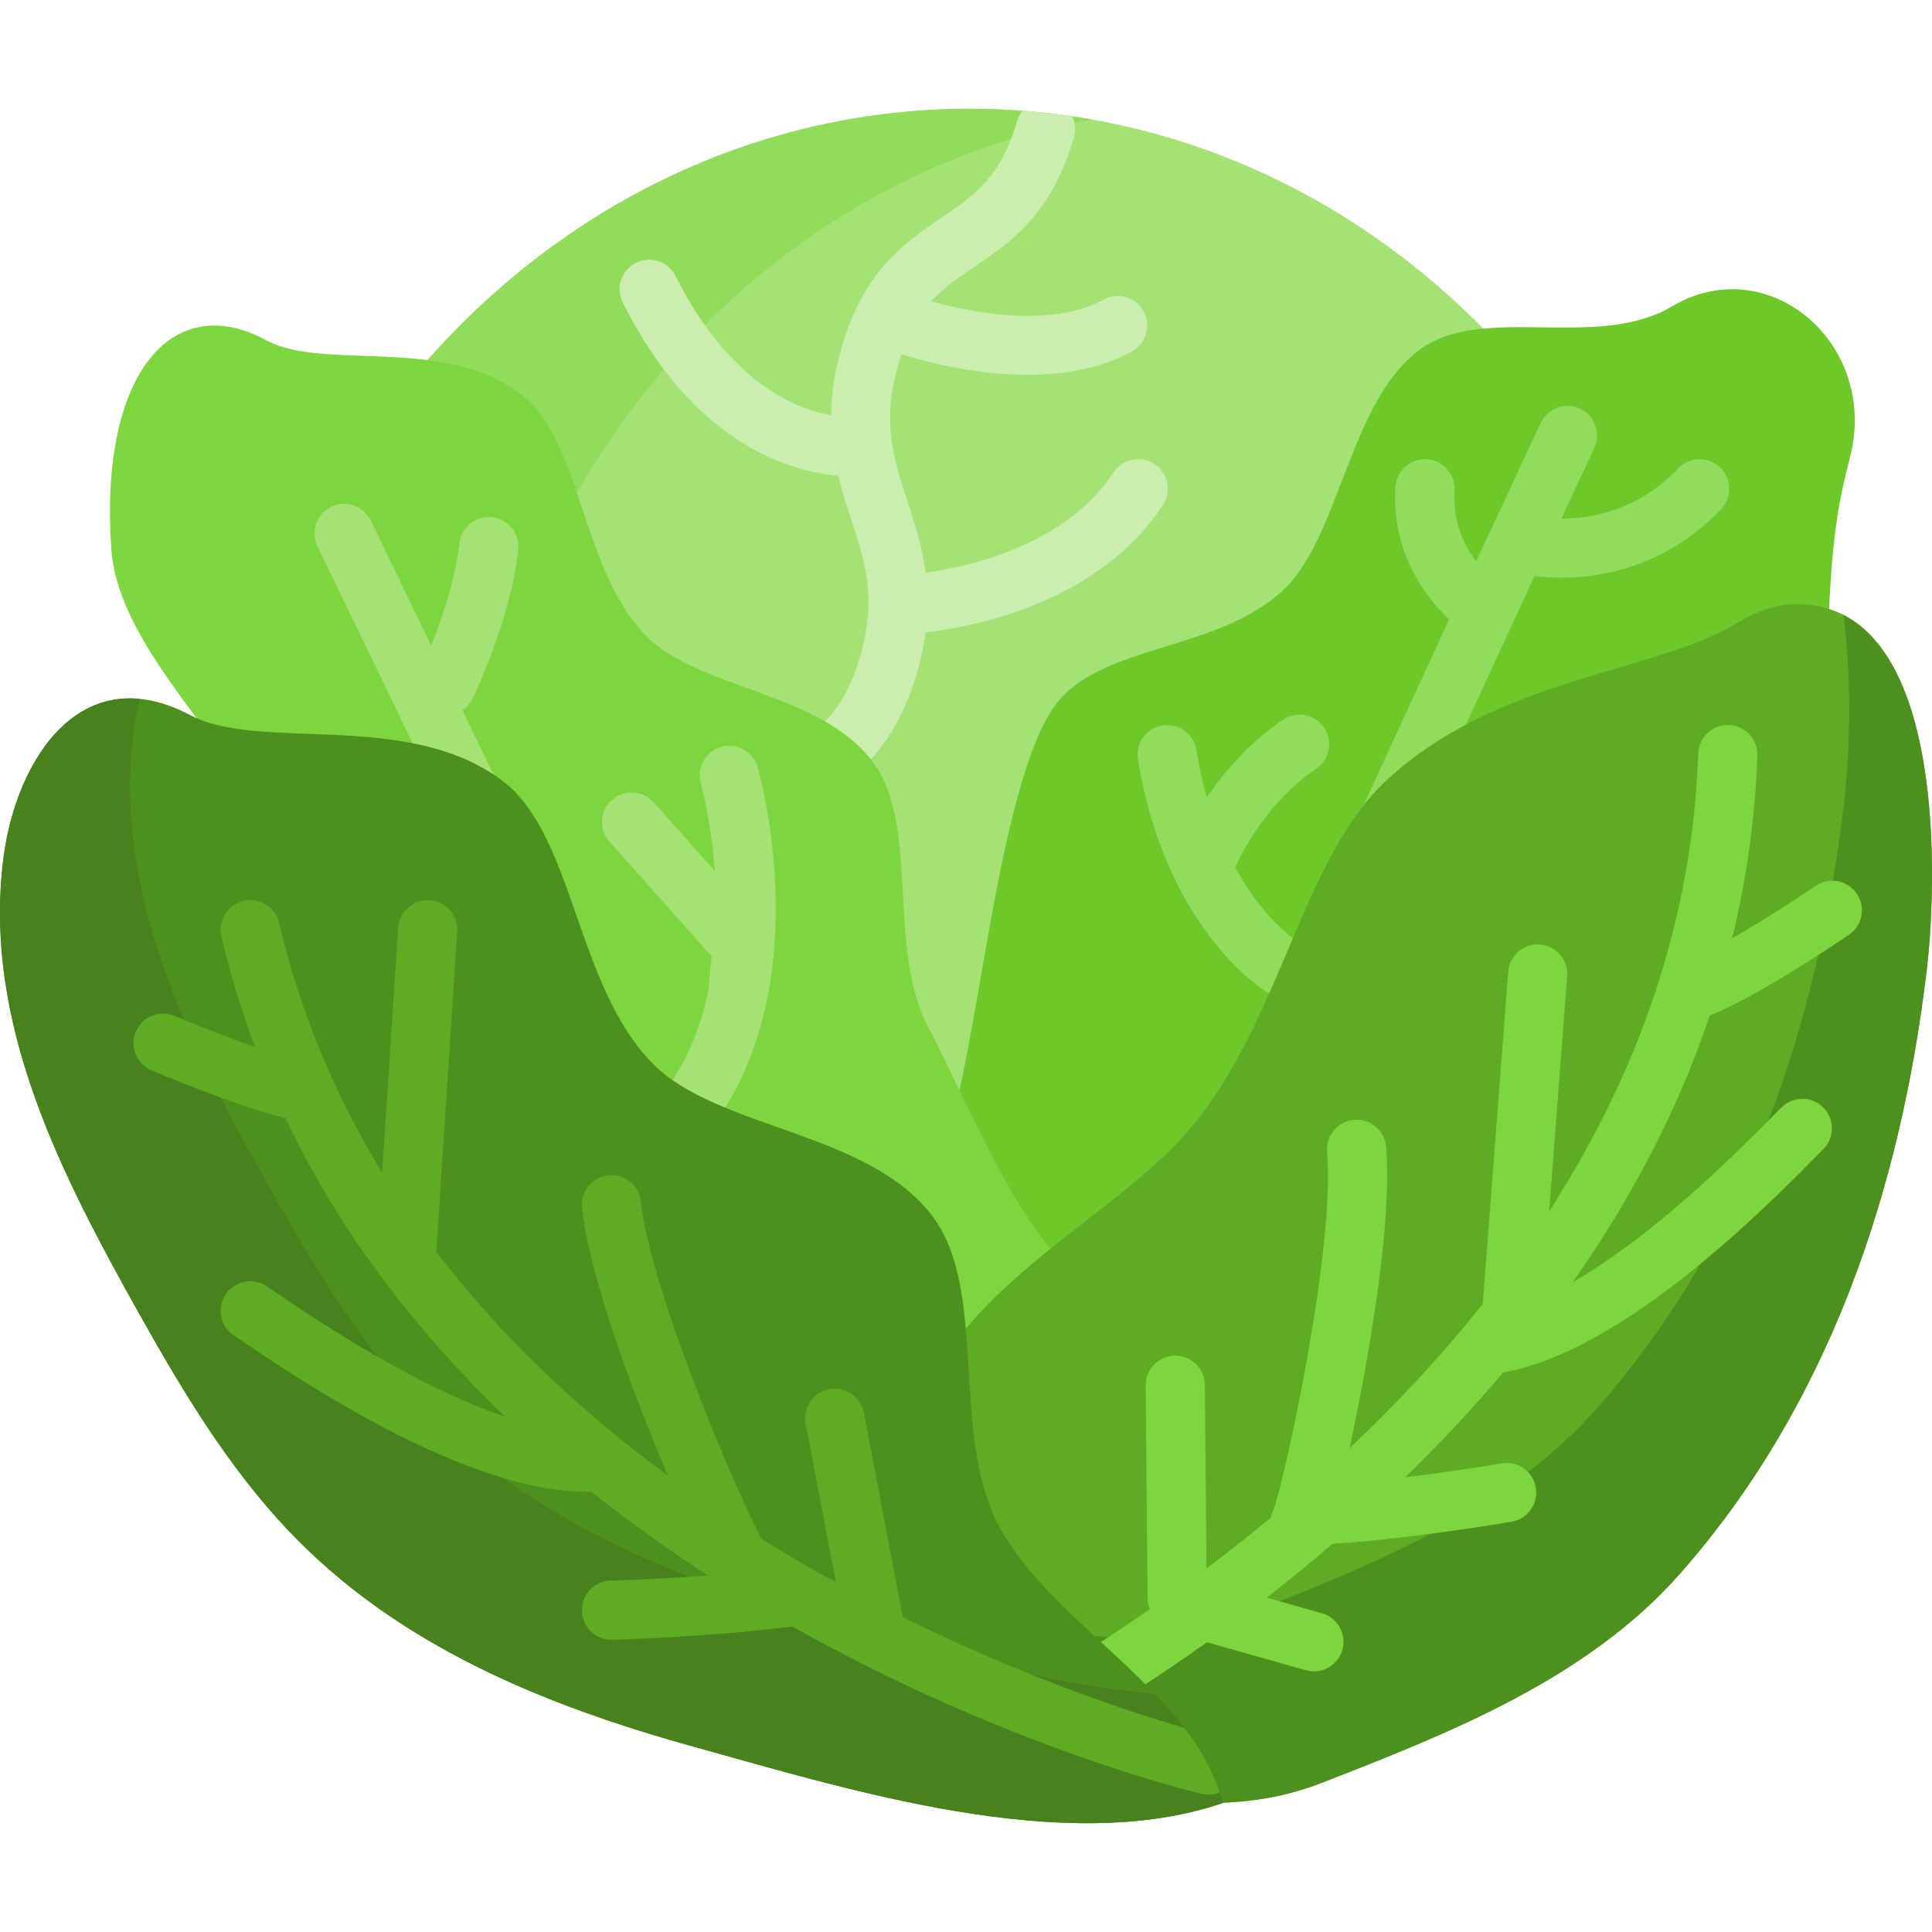 <?xml version="1.0" encoding="iso-8859-1"?>
<!-- Generator: Adobe Illustrator 19.0.0, SVG Export Plug-In . SVG Version: 6.00 Build 0)  -->
<svg version="1.1" id="Capa_1" xmlns="http://www.w3.org/2000/svg" xmlns:xlink="http://www.w3.org/1999/xlink" x="0px" y="0px"
	 viewBox="0 0 512 512" style="enable-background:new 0 0 512 512;" xml:space="preserve">
<path style="fill:#A4E276;" d="M456.201,244.875c0,119.322-89.146,216.046-199.124,216.046
	c-109.967,0-199.114-96.724-199.114-216.046S147.11,28.829,257.077,28.829c4.672,0,9.302,0.178,13.891,0.523
	c4.411,0.324,8.78,0.815,13.107,1.453C381.28,45.092,456.201,135.493,456.201,244.875z"/>
<path style="fill:#91DC5A;" d="M289.479,458.068c-10.546,1.881-21.364,2.853-32.402,2.853
	c-109.967,0-199.114-96.724-199.114-216.046S147.11,28.829,257.077,28.829c4.672,0,9.302,0.178,13.891,0.523
	c4.411,0.324,8.78,0.815,13.107,1.453c1.808,0.261,3.606,0.554,5.393,0.878c-94.55,16.786-166.701,105.849-166.701,213.193
	C122.767,352.229,194.918,441.281,289.479,458.068z"/>
<path style="fill:#C9EEAE;" d="M308.188,133.831c-17.434,26.486-51.351,32.464-62.901,33.76c-0.439,3.407-1.181,7.013-2.31,10.86
	c-6,20.455-16.818,27.771-26.371,34.241c-8.769,5.937-15.699,10.619-20.099,25.66c-4.526,15.417-1.338,25.137,2.352,36.394
	c3.93,11.999,8.393,25.597,2.509,45.686c-1.003,3.418-4.129,5.634-7.526,5.634c-0.732,0-1.474-0.105-2.205-0.324
	c-4.16-1.212-6.533-5.571-5.32-9.72c4.515-15.417,1.338-25.137-2.352-36.394c-3.94-11.999-8.393-25.608-2.508-45.686
	c6-20.455,16.818-27.771,26.371-34.241c8.769-5.937,15.689-10.619,20.099-25.66c4.515-15.406,1.338-25.127-2.352-36.384
	c-1.202-3.658-2.446-7.463-3.439-11.55c-12.574-1.139-38.339-8.341-57.111-45.958c-1.934-3.878-0.366-8.581,3.512-10.515
	c3.867-1.934,8.581-0.366,10.515,3.512c13.901,27.865,31.44,35.13,41.182,36.938c0.063-5.435,0.868-11.414,2.833-18.114
	c5.989-20.444,16.818-27.771,26.36-34.231c8.769-5.937,15.699-10.619,20.11-25.66c0.303-1.024,0.794-1.944,1.432-2.728
	c4.411,0.324,8.78,0.815,13.107,1.453c0.847,1.704,1.077,3.711,0.502,5.686c-5.989,20.455-16.818,27.771-26.36,34.231
	c-4.275,2.895-8.1,5.487-11.424,9.125c8.309,2.362,30.97,7.599,45.624-0.439c3.794-2.09,8.56-0.7,10.64,3.094
	c2.08,3.794,0.7,8.56-3.094,10.64c-8.477,4.662-18.354,6.188-27.688,6.188c-16.044,0-30.468-4.526-33.363-5.487
	c-0.272,0.815-0.544,1.662-0.805,2.54c-4.515,15.417-1.327,25.137,2.362,36.394c1.892,5.77,3.909,11.926,4.829,18.992
	c10.661-1.453,36.896-6.961,49.794-26.548c2.383-3.616,7.243-4.62,10.86-2.237C309.568,125.355,310.571,130.225,308.188,133.831z"/>
<path style="fill:#6DC82A;" d="M443.201,81.127c25.368-14.956,54.812,9.861,47.072,40.04c-1.374,5.36-2.534,10.443-3.269,15.171
	c-5.381,34.588,1.272,73.972-16.816,96.122c-19.412,23.769-56.956,19.285-82.627,30.672c-28.146,12.484-65.005,87.846-89.751,87.979
	c-42.894,0.23-62.185-22.402-47.94-48.4c8.692-15.864,13.879-95.179,30.099-116.259c12.255-15.927,43.284-13.749,60.53-30.496
	c14.628-14.206,17.237-49.805,35.85-63.366c16.408-11.954,45.746-0.084,65.516-10.708C442.307,81.643,442.752,81.392,443.201,81.127
	z"/>
<g>
	<path style="fill:#91DC5A;" d="M455.828,123.834c-3.143-2.978-8.105-2.844-11.082,0.299c-11.01,11.621-24.059,13.344-30.976,13.317
		l8.731-18.723c1.83-3.924,0.133-8.589-3.791-10.418c-3.923-1.829-8.587-0.133-10.418,3.791l-17.109,36.69
		c-3.014-3.995-6.242-10.332-5.734-18.797c0.259-4.322-3.033-8.036-7.355-8.295c-4.321-0.283-8.036,3.033-8.295,7.355
		c-1.105,18.418,9.127,30.335,14.226,35.085l-23.34,50.737c-1.83,3.924-0.133,8.589,3.791,10.418
		c1.071,0.501,2.199,0.737,3.308,0.737c2.952,0,5.779-1.677,7.11-4.528l31.802-68.884c1.14,0.174,3.65,0.482,7.098,0.482
		c9.909,0,27.521-2.549,42.333-18.185C459.104,131.773,458.97,126.812,455.828,123.834z"/>
	<path style="fill:#91DC5A;" d="M339.977,190.75c-9.21,6.285-15.781,14.101-20.144,20.573c-1.094-3.854-2.046-8.047-2.789-12.611
		c-0.696-4.273-4.726-7.169-8.997-6.476c-4.273,0.696-7.172,4.724-6.476,8.997c7.288,44.74,32.766,60.789,33.847,61.449
		c1.282,0.784,2.703,1.158,4.107,1.158c2.642,0,5.225-1.326,6.7-3.737c2.259-3.694,1.125-8.502-2.568-10.76
		c-0.536-0.341-8.816-5.777-16.293-19.401c0.039-0.088,0.09-0.166,0.126-0.255c0.063-0.157,6.485-15.859,21.327-25.986
		c3.576-2.441,4.498-7.318,2.057-10.894C348.431,189.231,343.552,188.312,339.977,190.75z"/>
</g>
<path style="fill:#7ED63E;" d="M294.908,334.172c-45.178,58.747-70.11-6.3-95.606-8.951c-32.181-3.346-67.909,6.676-89.567-11.313
	c-23.241-19.306-21.807-60.259-34.114-87.226c-13.492-29.566-44.217-54.379-46.111-81.151C26.227,99.126,45.65,76.626,70.569,90.18
	c15.206,8.271,47.296-1.477,67.836,14.568c15.519,12.122,15.74,45.859,32.37,63.322c14.106,14.813,47.019,15.087,60.818,34.259
	c12.164,16.901,3.354,49.502,14.537,70.138C256.154,290.968,280.626,352.743,294.908,334.172z"/>
<g>
	<path style="fill:#A4E276;" d="M130.848,205.416c-0.036-0.079-0.072-0.159-0.11-0.238l-8.203-16.98
		c1.194-0.78,2.194-1.887,2.834-3.277c10.795-23.476,11.94-38.896,11.983-39.541c0.29-4.306-2.957-8.02-7.262-8.329
		c-4.328-0.306-8.051,2.94-8.378,7.242c-0.009,0.116-0.861,10.386-7.447,26.785l-16.001-33.12
		c-1.883-3.898-6.567-5.532-10.469-3.648c-3.898,1.883-5.531,6.57-3.648,10.469l32.418,67.1l14.681,33.177
		c1.295,2.928,4.164,4.669,7.172,4.669c1.06,0,2.136-0.216,3.168-0.673c3.959-1.752,5.749-6.381,3.996-10.341L130.848,205.416z"/>
	<path style="fill:#A4E276;" d="M191.123,197.942c-4.16,1.184-6.575,5.518-5.396,9.681c0.06,0.21,2.713,9.829,3.727,23.213
		l-16.227-18.206c-2.88-3.233-7.835-3.516-11.068-0.635c-3.232,2.881-3.516,7.836-0.635,11.068l27.062,30.36l-0.908,9.301
		c-1.72,8.058-4.627,16.063-9.277,23.279c-2.344,3.638-1.296,8.49,2.343,10.836c1.314,0.847,2.784,1.25,4.239,1.25
		c2.575,0,5.098-1.268,6.597-3.593c24.16-37.491,9.847-88.997,9.226-91.172C199.615,199.166,195.285,196.755,191.123,197.942z"/>
</g>
<path style="fill:#5EAC24;" d="M225.665,455.631c39.158,9.932,84.654,32.365,124.438,16.9
	c33.828-13.149,70.476-27.566,95.073-55.443c39.493-44.758,58.413-101.512,65.392-159.694c2.93-24.425,5.268-97.846-34.856-97.295
	c-5.507,0.075-10.861,2.241-15.504,5.068c-21.6,13.153-63.124,14.216-92.65,41.506c-21.676,20.034-27.284,59.764-49.304,88.902
	c-18.418,24.371-55.837,39.813-72.359,71.361C231.549,394.33,237.212,422.306,225.665,455.631z"/>
<path style="fill:#4E901E;" d="M510.563,257.397c-6.972,58.177-25.89,114.932-65.389,159.688
	c-24.594,27.876-61.239,42.3-95.073,55.449c-39.781,15.459-85.279-6.972-124.433-16.901c4.285-12.365,6.198-23.988,7.651-35.13
	c31.409,9.846,64.751,19.817,94.832,8.132c33.834-13.149,70.479-27.573,95.073-55.449c39.499-44.756,58.417-101.511,65.389-159.688
	c1.296-10.808,2.477-31.2-0.094-50.536C515.256,176.643,513.144,235.938,510.563,257.397z"/>
<path style="fill:#7ED63E;" d="M492.065,236.836c-2.436-3.579-7.313-4.504-10.891-2.066c-4.145,2.822-13.632,9.031-22.135,13.887
	c3.876-15.927,6.121-32.104,6.681-48.414c0.149-4.327-3.238-7.955-7.564-8.104c-4.284-0.178-7.955,3.238-8.104,7.564
	c-1.017,29.57-7.922,58.706-20.524,86.596c-5.284,11.694-11.653,23.306-18.975,34.683l4.77-62.251c0.33-4.317-2.9-8.084-7.217-8.416
	c-4.326-0.326-8.085,2.9-8.416,7.217l-6.72,87.674c-0.008,0.109-0.004,0.214-0.008,0.322
	c-11.116,14.006-23.132,26.768-35.318,38.266c1.242-5.753,2.465-11.857,3.576-17.868c3.558-19.244,7.505-45.626,6.096-62.021
	c-0.37-4.314-4.159-7.509-8.482-7.139c-4.314,0.37-7.51,4.168-7.139,8.482c2.206,25.675-11.233,86.691-14.18,94.83
	c-0.377,0.691-0.635,1.429-0.79,2.185c-5.747,4.752-11.435,9.208-16.994,13.382l-0.431-48.613c-0.039-4.305-3.541-7.77-7.838-7.77
	c-0.023,0-0.047,0-0.07,0c-4.329,0.039-7.808,3.58-7.77,7.908l0.499,56.26c0.009,1.07,0.234,2.089,0.631,3.015
	c-31.298,21.673-55.369,32.936-55.84,33.153c-3.931,1.81-5.65,6.466-3.842,10.397c1.321,2.872,4.159,4.564,7.126,4.564
	c1.096,0,2.21-0.232,3.272-0.719c2.104-0.968,29.734-13.871,64.382-38.63l26.216,7.421c0.715,0.202,1.432,0.298,2.14,0.298
	c3.419,0,6.561-2.254,7.539-5.706c1.179-4.165-1.242-8.499-5.408-9.679l-14.653-4.148c5.733-4.463,11.571-9.221,17.444-14.275
	c21.12-1.366,46.362-5.66,47.472-5.85c4.268-0.731,7.134-4.782,6.404-9.049c-0.731-4.267-4.769-7.128-9.049-6.404
	c-0.179,0.03-11.783,2.004-25.558,3.686c8.837-8.593,17.568-17.854,25.948-27.786c21.599-3.843,49.3-22.895,82.423-56.718
	c0.899-0.918,1.828-1.867,2.098-2.119c3.214-2.876,3.5-7.814,0.633-11.043c-2.873-3.237-7.828-3.534-11.067-0.66
	c-0.541,0.48-1.228,1.178-2.866,2.852c-22.492,22.968-39.744,36.274-52.788,43.779c10.723-15.279,19.821-31.084,27.04-47.058
	c3.53-7.813,6.63-15.721,9.319-23.706c0.253-0.073,0.506-0.158,0.756-0.257c12.427-4.971,35.147-20.408,36.109-21.063
	C493.577,245.29,494.502,240.414,492.065,236.836z"/>
<path style="fill:#4E901E;" d="M324.086,477.801c-41.882,14.403-99.013-3.491-139.829-14.79
	c-40-11.058-79.259-26.987-108.326-57.926c-15.616-16.629-27.5-36.363-38.663-56.264c-20.915-37.272-41.976-77.67-36.342-121.506
	c3.334-25.942,20.486-53.118,49.501-37.795c18.573,9.815,57.685-1.568,82.792,17.445c18.971,14.361,19.357,54.174,39.708,74.848
	c17.257,17.528,57.403,17.978,74.304,40.648c14.894,19.995,4.264,58.428,17.978,82.823c10.964,19.514,34.461,34.105,48.655,52.627
	c4.066,5.299,7.369,10.923,9.396,17.068C323.563,475.909,323.835,476.85,324.086,477.801z"/>
<path style="fill:#47821C;" d="M324.086,477.801c-41.882,14.403-99.013-3.491-139.829-14.79
	c-40-11.058-79.259-26.987-108.326-57.926c-15.616-16.629-27.5-36.363-38.663-56.264c-20.915-37.272-41.976-77.67-36.342-121.506
	c2.78-21.657,15.197-44.181,36.112-42.101c-0.7,2.864-1.244,5.759-1.62,8.654c-5.634,43.836,15.427,84.234,36.342,121.506
	c11.163,19.901,23.047,39.635,38.663,56.264c29.067,30.938,68.326,46.867,108.326,57.926c25.346,7.013,56.975,16.577,87.338,19.368
	c2.78,2.906,5.404,5.885,7.776,8.978c4.066,5.299,7.369,10.923,9.396,17.068C323.563,475.909,323.835,476.85,324.086,477.801z"/>
<path style="fill:#5EAC24;" d="M323.26,474.979c-0.951,0.408-1.986,0.627-3.052,0.627c-0.606,0-1.212-0.063-1.829-0.209
	c-2.937-0.711-52.574-12.867-108.42-44.38c-20.977,2.791-46.575,3.512-47.704,3.543h-0.22c-4.233,0-7.714-3.366-7.829-7.63
	c-0.115-4.327,3.292-7.923,7.62-8.048c0.188,0,11.947-0.334,25.785-1.38c-10.348-6.7-20.716-14.079-30.876-22.179
	c-0.366,0.01-0.721,0.021-1.087,0.021c-21.866,0-52.386-13.274-90.829-39.53c-1.077-0.732-2.184-1.484-2.488-1.672
	c-3.731-2.185-4.975-6.972-2.791-10.713c2.185-3.731,7.013-4.986,10.745-2.801c0.627,0.366,1.432,0.92,3.366,2.237
	c26.548,18.134,46.073,27.803,60.33,32.621c-12.093-11.55-22.984-23.768-32.454-36.436c-0.157-0.188-0.293-0.387-0.439-0.585
	c-0.941-1.286-1.902-2.561-2.822-3.846c-8.759-12.239-16.295-25.022-22.598-38.265c-13.703-3.47-34.555-12.292-35.516-12.699
	c-3.993-1.693-5.853-6.292-4.16-10.274c1.693-3.993,6.292-5.843,10.274-4.16c4.118,1.746,12.919,5.299,21.354,8.247
	c-3.596-9.574-6.585-19.336-8.926-29.287c-0.983-4.223,1.631-8.435,5.843-9.428c4.202-0.993,8.435,1.62,9.428,5.832
	c5.456,23.225,14.633,45.425,27.311,66.204l4.244-64.918c0.282-4.317,4.045-7.588,8.33-7.317c4.327,0.282,7.599,4.014,7.317,8.341
	l-5.54,84.819c9.491,12.438,20.434,24.416,32.632,35.694c9.25,8.571,18.918,16.441,28.733,23.653
	c-1.568-3.711-3.136-7.515-4.641-11.288c-7.254-18.176-16.274-43.282-18.103-59.63c-0.481-4.306,2.623-8.184,6.93-8.665
	c4.285-0.47,8.174,2.624,8.654,6.93c2.77,24.855,26.496,79.468,31.994,89.439c6.616,4.108,13.212,7.944,19.702,11.508l-7.985-42.028
	c-0.815-4.254,1.986-8.362,6.229-9.167c4.264-0.805,8.362,1.986,9.167,6.229l10.306,54.194c32.862,16.222,61.25,25.43,74.618,29.329
	C317.93,463.21,321.232,468.833,323.26,474.979z"/>
<g>
</g>
<g>
</g>
<g>
</g>
<g>
</g>
<g>
</g>
<g>
</g>
<g>
</g>
<g>
</g>
<g>
</g>
<g>
</g>
<g>
</g>
<g>
</g>
<g>
</g>
<g>
</g>
<g>
</g>
</svg>
